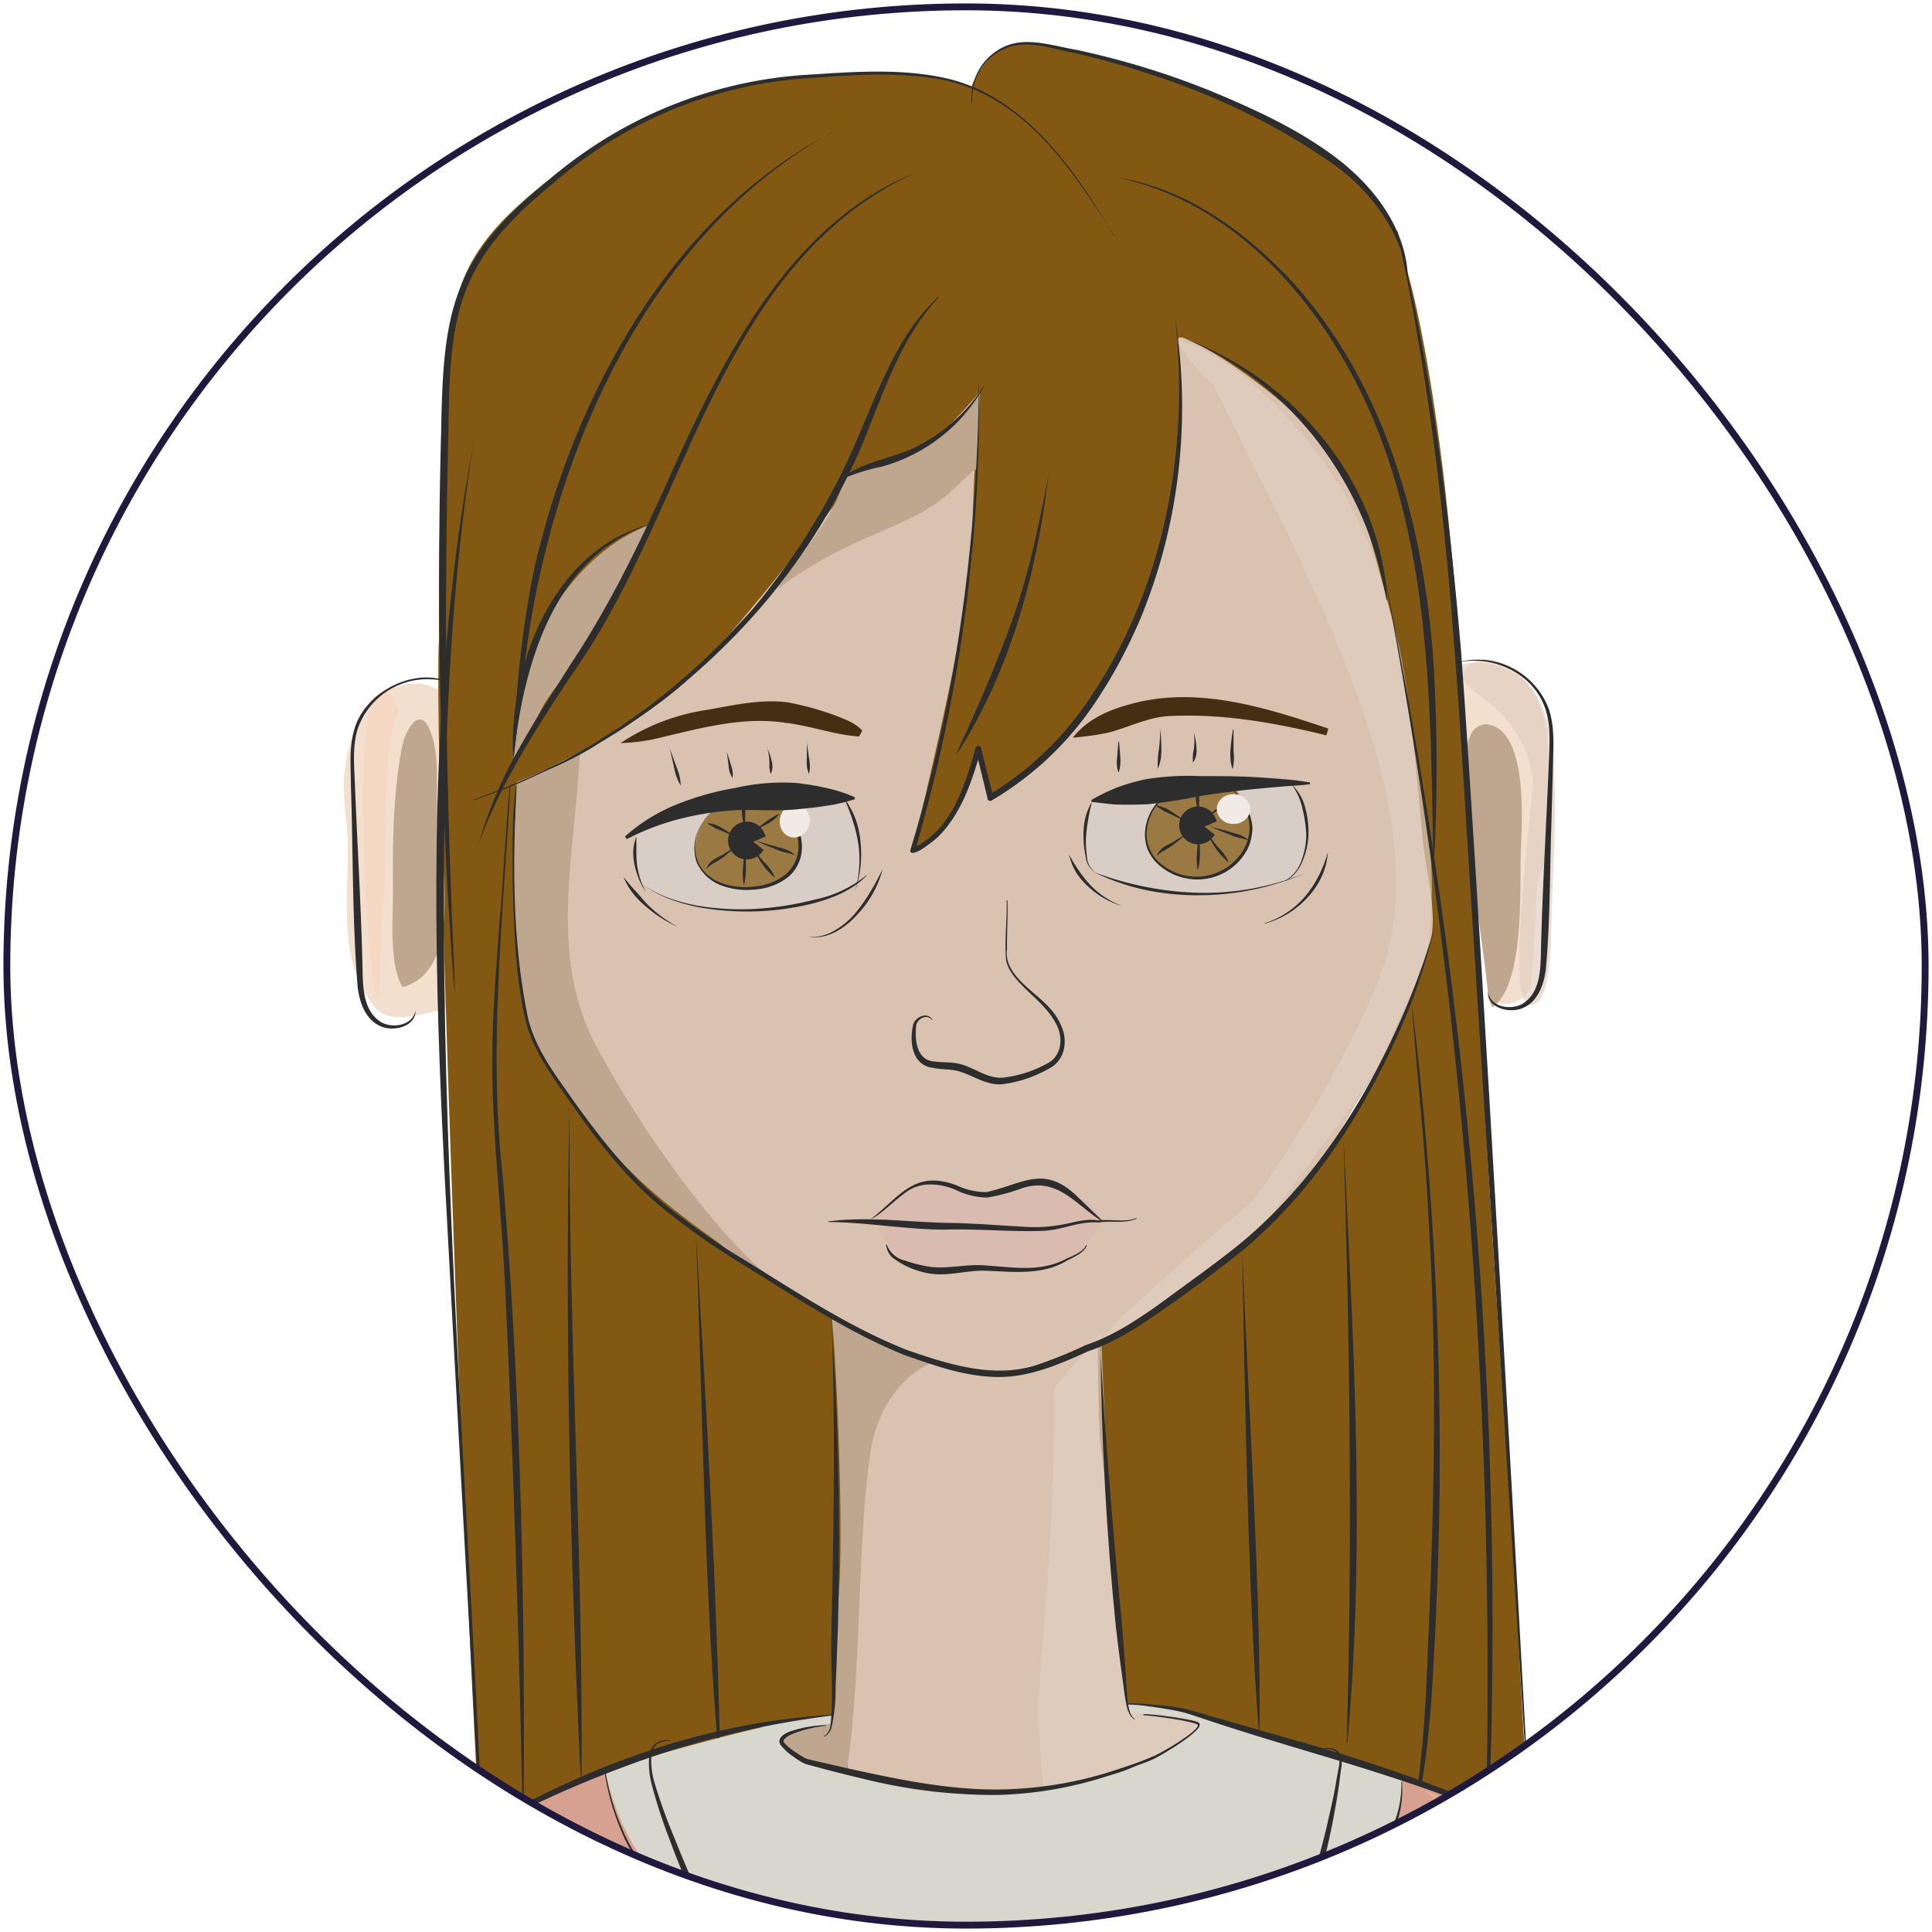 <svg id="artwork" xmlns="http://www.w3.org/2000/svg" xmlns:xlink="http://www.w3.org/1999/xlink" viewBox="0 0 282 282"><defs><style>.cls-1,.cls-18{fill:none;stroke-miterlimit:10;}.cls-1{stroke:#1f193d;}.cls-2{clip-path:url(#clip-path);}.cls-3{fill:#d9c3b0;}.cls-4{fill:#f2dfce;}.cls-5{fill:#825813;}.cls-6{fill:#bfa68f;}.cls-7{opacity:0.7;}.cls-8{fill:#e1cfc0;}.cls-9{fill:#f5d6c0;}.cls-10,.cls-17{fill:#2d2d2d;}.cls-11{fill:#d6a190;}.cls-12{fill:#d7d7ce;}.cls-13{fill:#e9ae8c;}.cls-14{fill:#d9bbb0;}.cls-14,.cls-17{fill-rule:evenodd;}.cls-15{fill:#d9cec5;}.cls-16{fill:#9b7942;}.cls-18{stroke:#2d2d2d;}.cls-19{fill:#f2eae4;}.cls-20{fill:#462e13;}</style><clipPath id="clip-path"><rect id="face_clip" class="cls-1" x="1" y="1" width="280" height="280" rx="140"/></clipPath></defs><g class="cls-2"><g id="head_neutral1"><g id="head_neutral_colour"><path class="cls-3" d="M209.54,135.13a22.13,22.13,0,0,1,0-2.44c-.06-2.5-.28-5-.37-7.49-.38-10.65-2.35-21-4.24-31.47-1.32-7.26-3.77-12.71-6.42-19.62a38,38,0,0,0-6.45-10c-2.53-2.94-3.2-6.82-6.46-9-3.49-2.35-7.71-4.21-11-6.84-1.6-1.29-2.82-3.44-2.74-1.8.21,4.43-.2,14.64-.33,19.08a64.77,64.77,0,0,1-8.34,28.81,62.65,62.65,0,0,1-4.92,7.55c-1.71,2.16-4,3.74-6,5.57-1.79,1.62-3.18,3.5-5.59,4.26a3.21,3.21,0,0,1-1.91.12c-.62-.19-2.13-2.07-2.06-2.72a39,39,0,0,1-1.57,5,22.44,22.44,0,0,1-2.49,4.94,4.37,4.37,0,0,1-1.24,1.22c-.63.36-.82,1.06-1.48.76-.1.43-.69.19-1.09.35-.78-.87-.1-2.46.06-3.57.46-3.1,1.56-6,2.27-9.11a211.11,211.11,0,0,0,5.63-41.41c.06-2,.25-4.53.16-6.49-.07-1.58.67-2.86.33-4.41a.72.72,0,0,0-.16-.38.62.62,0,0,0-.82,0,2.1,2.1,0,0,0-.48.75c-1.53,3.27-4.68,5-7.9,6.27a46.48,46.48,0,0,0-7.5,3.49,15.44,15.44,0,0,0-3.23,2.31c-.93,1-1.12,2.44-1.68,3.62-1.08,2.22-3.37-7.25-5.76-6.61-7,1.89-3.26-1.69-9.92,3.41-4.25,3.25-8.47,4.06-13,6.82-2.3,1.39-4.6,3.79-6.89,5.18-2,1.24-5.18,10.23-7.47,10.84-.71.19-4.13,27-4.1,27.86.18,6.9,1.1,13.79,1.56,20.69.7,10.65,6.16,18.85,12.9,26.51a108.77,108.77,0,0,0,16,14.7c5.07,3.73,15.88,8.94,16,11.37.11,2.2.87,4.32,1,6.53a238.1,238.1,0,0,1-1.12,30.56c-.44,5.09-.94,10.18-1.39,15.27-.36,4-.33,8.5-1.64,12.36-.87,2.57-11.54,5.18-8.18,6.83,9,4.38,20.39,4.13,30.19,4.22a179.37,179.37,0,0,0,19.39-.88c5.41-.54,13-.38,17.46-3.85,5.32-4.09,3.08-13.69-3.94-14.18-2.15-.14-8-.95-8-.95s-.33-2.35-.42-3.74c0-10.72-1.84-19.21-2.49-29.91-.34-5.62-.83-19.11-.83-19.11s8.81-5.92,10.75-7a67.65,67.65,0,0,0,15.52-12.75c7.28-8.13,6.87-9.32,12.7-18.59C204.6,150.44,209.82,137.16,209.54,135.13Z"/><path class="cls-4" d="M225.74,104.89h.12v18.83h-.12Z"/><path class="cls-4" d="M66.88,108.24c-.32,12.3,8,24.4,5.15,36.72a1.4,1.4,0,0,1-1,1.16,6.55,6.55,0,0,1-2.14.1c-4.56-.15-11.4,3.88-14.45.28-5.89-7-3-18.49-3.83-26.07a43.43,43.43,0,0,1-.4-6.73,22.49,22.49,0,0,1,3.58-10.87c.83-1.36,2.58-2.35,5.2-2.87a6.64,6.64,0,0,1,5.28.89c1.84,1.41,3,2.92,2.81,4.69A24.54,24.54,0,0,0,66.88,108.24Z"/><path class="cls-4" d="M67.11,108.71c-.31,12.3,8,24.4,5.16,36.72a1.4,1.4,0,0,1-1,1.16,6.56,6.56,0,0,1-2.14.1c-4.56-.15-11.4,3.88-14.45.28-5.89-7-3-18.49-3.84-26.07a46.05,46.05,0,0,1-.4-6.73A22.51,22.51,0,0,1,54,103.3c.82-1.36,2.57-2.34,5.2-2.87a6.65,6.65,0,0,1,5.27.89c1.85,1.41,3.06,2.92,2.82,4.69A24.56,24.56,0,0,0,67.11,108.71Z"/><path class="cls-4" d="M225.54,105.93a40.19,40.19,0,0,1,.31,6.76l-.16,12.07a4.13,4.13,0,0,1-.16,1.31,8.44,8.44,0,0,1-.51,1c-1.16,2.16-.75,5.42-.92,7.78l-.63,8.66a3.81,3.81,0,0,1-4.25,3c-2.22-.55-2.28-4.39-2.47-6L214.89,125l-.34-2.85c-.26-2.22-.53-4.45-.77-6.67q-.57-5.37-.93-10.74c-.15-2.32-.26-4.8,1-6.9,1.5-2.43,4.83-1.76,6.94-.27a11.82,11.82,0,0,1,4.44,7C225.37,105,225.47,105.47,225.54,105.93Z"/><path class="cls-4" d="M152.4,72.39a27.69,27.69,0,0,1,.72-5,1.7,1.7,0,0,1,.18,1.45q-.37,2.1-.78,4.2C152.32,72.82,152.44,72.59,152.4,72.39Z"/><path class="cls-4" d="M152.4,72.39c0,.2-.08.43.12.6a13.43,13.43,0,0,1-.47,2.16h0A15.11,15.11,0,0,1,152.4,72.39Z"/><path class="cls-4" d="M152.05,75.15v.61c-.15-.31-.17-.47,0-.61Z"/><path class="cls-5" d="M70.89,277.89c-1.8-10.63-7.8-171.16-6.81-184.56-.06-11,.09-30.92,2.12-47,1.25-9.88,8.24-15.59,15.28-21.21,17.18-13.73,38.88-14.5,46.6-14.49a46.23,46.23,0,0,1,13.7,2.07s2.07-5.84,7.07-6.46C150.94,6,155.6,6.68,163,9s23.28,7.81,27.31,11.45c1.8,1.63,9.95,5.61,13.37,13.93,3.3,8,5.88,25,7.18,36.36,2.34,20.59,4.34,50.81,5.06,73.53s4.59,74.87,5,82.32,2.8,51.39,3.31,53.94-28.21-11.2-33.3-12.74c-3-.9-10.06-14-15.05-16.8-2.82-1.59-11.33-1.18-11.33-1.18a80.41,80.41,0,0,1-1-11.42c.17-3.89-2.55-24.47-2.91-27.63s-.41-14.54-.41-14.54,18.36-11.82,20-13.44c6.73-4.9,16-18,17.63-20.57s9.75-19.89,10.91-24.66c1.1-4.57-.64-9.79-1.19-15.76S205.7,99,203.45,91.33c-2-6.64-4.12-19-9.41-25.69-4.69-5.94-15.16-13.81-21-16.21-1.41-.59-1.25.27-1,1.78,1.42,9.61-1.81,31.58-6.25,40.55C160.25,103,152.6,110,149.36,113.2s-4.79,3.32-4.79,3.32l-1.67-7.38a57.4,57.4,0,0,1-4.3,10.13c-1.93,3.34-4.58,5.61-5.49,5,0,0,8.8-35.43,8.8-44.93,0-8.29,1.09-22.13,1.09-22.13s-6.08,7.35-8.92,8.39S125.51,69,125.51,69s-17.24,22.29-24.45,29.55-25.58,15.86-25.58,15.86-.61,8.27-.49,12.53-.21,23,6.22,30.49c8.42,9.83,23,24.06,27.36,26.8s11.4,7.29,14.39,8.9c1.55.83.71,67.47.71,67.47s-20.38,1.71-25.19,3.61C92.88,266.42,70.89,277.89,70.89,277.89Z"/></g><g id="head_neutral_shading_dark"><path class="cls-6" d="M142.53,68.41c.33-4.23.45-11,.45-11-5.5,8.38-17.6,11.55-19.35,11.74-.26.63-.53,1.26-.81,1.88-1.3,4.91-6.7,10.64-9.37,15C121.21,80,129,77.71,133.61,75.29,138.62,72.68,140.21,70.09,142.53,68.41Z"/><path class="cls-6" d="M75,110.58a75.89,75.89,0,0,0,4.12-7.27c1.64-2.94,4.59-6,6.59-9.17,1.76-2.79,3.11-4.13,5.39-9.33,1.64-3.76,4.46-8.48,4.18-8.38C84.39,80.26,77.76,92.24,76,99.43A55.56,55.56,0,0,0,75,110.58Z"/><path class="cls-6" d="M87.19,153c-7.28-13.36-3.28-28.15-2.55-43-3.23,1.65-7.23,3.37-9.25,4.15-.5,16.63-1.81,36,7.49,45.44,8.29,12.23,14.12,16.47,30.35,27.59C104.3,180.07,93.86,165.27,87.19,153Z"/><path class="cls-6" d="M136.17,198.82s-9.34-4.19-15.78-6.92l1,.5c.67,4.9,2,34.3.84,42.24-.43,3-.79,17-.79,17s-9.09-1.07-10.56.68c-2.6,3.11-11.18,17.29-11.18,17.29a203.49,203.49,0,0,0,21.07-.59c5.65-12.71,3.74-39.56,6.25-56.79C128.56,201.5,136.17,198.82,136.17,198.82Z"/><path class="cls-6" d="M58.64,109.18c-1.28,7-1.36,14.14-1.28,21.24,0,3.75-.56,10.53,1.41,13.67,9.72-2.67,5-21.34,5-28.09,0-3.35.21-6.86-1.23-9.89-.25-.51-.63-1.07-1.21-1.1a1.55,1.55,0,0,0-1.14.65,7.32,7.32,0,0,0-1.51,3.49Z"/><path class="cls-6" d="M217.11,105.72c6.08.87,5,14.84,4.86,18.81-.14,5.05.57,19.19-4.08,22.48a3.55,3.55,0,0,1-.7-2.12c-.44-4.39-1.95-14.44-2.29-18.58-.39-4.64-1.29-9.23-1-13.91.08-1.63,0-5.2,1.68-6.24A2.33,2.33,0,0,1,217.11,105.72Z"/></g><g id="head_neutral_shading_light" class="cls-7"><path class="cls-8" d="M216.8,102.2a17,17,0,0,1,6.88,11c.4,3-4.21,32.85-.45,33.48,3.13.51,3.15-9.07,3.21-11.5.35-14.12,2.1-29.84-3.55-35.48a10.59,10.59,0,0,0-9.21-2.8C211,97.64,215.73,101.44,216.8,102.2Z"/><path class="cls-8" d="M180.8,63.61c2.37,5,4.21,8.08,7.06,14.12,9,19.06,21.28,45.42,13.43,65.15-6.61,16.61-18.35,32.3-18.35,32.3s-29.39,25.06-20,19.49,16.72-9.25,24.95-20.52,18.76-23.49,20.59-37-1.72-24.12-3.22-35.84-5-23-10.43-31.46-15.38-18.47-22.62-20.06c-.38-.08.47,2.27,4.85,6.36"/><path class="cls-8" d="M153.86,202.53c.42,15.71-1.94,40.18-2.27,44.82-.4,5.65,1.35,19.53,1.35,19.53s19.74-10,23.65-14.72c2.28-2.74-11.88-2.36-11.88-2.36s-.81-7.6-1.94-14.65-.53-10.51-1.05-19.26-1-21.22-1-21.22Z"/><path class="cls-9" d="M58.15,104C55.49,109.87,56.67,125.9,56,131s-.13,19.25-1.36,12.86-1.55-20.67-1.67-26.6a113.86,113.86,0,0,1,.79-13.48s.71-2.91,2.4-2.81S58.15,104,58.15,104Z"/></g><g id="head_neutral_outline"><path class="cls-10" d="M83.14,161.15c-.19,32.82,2,66,1.74,98.81a.05.05,0,0,1-.1,0c-1.57-32.66-2.35-66.42-1.64-98.81Z"/><path class="cls-10" d="M101.55,179.8c1.61,26.16,3.08,52.33,3.62,78.54,0,.06-.09.07-.1,0-2.35-26-2.44-52.77-3.52-78.55Z"/><path class="cls-10" d="M181.32,182.63c.81,20.68,2.75,49.67,2.52,70.07,0,.06-.09.07-.1,0-1.58-20.12-2.05-49.93-2.42-70.08Z"/><path class="cls-10" d="M196.09,165.91c1.44,29.42,3.25,59,.58,88.41,0,.06-.1.05-.1,0,.86-29.37.43-59.33-.48-88.4Z"/><path class="cls-10" d="M206.07,146.54a542.85,542.85,0,0,1,4.07,62.68c.08,10.48-.23,21-.77,31.42s-1.25,21.05-4.65,31c0,.06-.11,0-.09,0,2.9-10.09,3.39-20.6,3.79-31,.93-20.9,1.39-41.84.1-62.74-.48-10.36-1.72-21.26-2.45-31.31Z"/><path class="cls-10" d="M201.55,81.34c12.18,59.14,18,120.09,15.88,180.48-.05,0-.5,12.17-.64,12.14s.23-12.15.18-12.15A864.64,864.64,0,0,0,201.55,81.34Z"/><path class="cls-10" d="M69,116.76c1.08-.39,3.53-1.32,4.55-1.7L78,113.13,82.36,111l4.21-2.4,4.08-2.6,3.94-2.81a98.9,98.9,0,0,0,9.76-8.44c1.32-1.23,3.19-3.33,4.45-4.66s3-3.53,4.08-5c1.43-1.81,3.36-4.65,4.64-6.58l2.5-4.12c.83-1.56,2.27-4.09,3-5.7,3.35-6.73,5.54-14.14,9.76-20.44a28.44,28.44,0,0,1,4.2-4.95c0-.05.11,0,.07.07-6,6.36-8.35,14.93-11.75,22.81A91.64,91.64,0,0,1,104.83,95.2c-1.67,1.66-4.27,3.9-6.06,5.41s-4.56,3.53-6.52,4.82c-1.48,1.08-3.92,2.49-5.48,3.48s-4.09,2.3-5.72,3-4.3,2-5.91,2.65c-.72.32-2.27.92-3,1.17l-3,1.08c-.06,0-.09-.07,0-.09Z"/><path class="cls-10" d="M133.64,25.19c-28.75,13.22-32.92,48.31-49.4,72.14-5.49,8.17-11.15,16.87-14.4,25.9a63,63,0,0,1,5.79-13.73c2.4-4.36,5.13-8.52,7.77-12.71,5.49-8.26,9.81-17.16,13.9-26.2C105.15,53,115,32.69,133.64,25.19Z"/><path class="cls-10" d="M143.61,56.47a24.6,24.6,0,0,1-14.83,11.62,31.16,31.16,0,0,0-6,1.88c-.05,0-.1,0-.06-.08,3.39-2.72,7.94-2.92,11.62-5a25.27,25.27,0,0,0,9.2-8.44c0-.06.12,0,.09,0Z"/><path class="cls-10" d="M142.9,56a232.31,232.31,0,0,1-9.36,68.26l-.46-.41c5.77-2.5,7.75-9.1,9.33-14.69a.41.41,0,0,1,.78,0l1.79,7.15-.64-.28a46.45,46.45,0,0,0,14.17-13.29c11.33-16.21,15.21-36.94,13-56.37,3.14,19.43-.84,40.65-12.22,57a46.38,46.38,0,0,1-14.55,13.47.43.43,0,0,1-.59-.16.25.25,0,0,1,0-.12l-1.73-7.15h.78c-1.27,4.39-2.71,9-6,12.45-.5.64-4.44,3.71-4.33,2.24,6.72-21.93,9.82-45.44,10-68.07Z"/><path class="cls-10" d="M153.06,69.2c-1.68,14.24-5.53,28.67-13.38,40.83,0,0-.12,0-.09,0,3-6.54,5.89-13.09,8.29-19.87s3.91-14.22,5.18-20.91Z"/><path class="cls-10" d="M172.86,49.41c15.82,5.71,28.75,21,29.61,38.15,0,0-.09.07-.1,0-2.8-16.83-13.88-31.73-29.51-38.16Z"/><path class="cls-10" d="M163,25.9c10.05,1.53,18.74,7.85,25.54,15.14,13.74,15.09,19.33,35.77,20.7,55.72a253.33,253.33,0,0,1,0,30.18c-.4-20-.18-40.4-6.5-59.57C196.7,48.81,182.78,30,163,25.9Z"/><path class="cls-10" d="M70.84,279.77c-1.52-26.9-4.49-80.9-5.92-107.79-1.5-29.19-2.19-58.57,1.23-87.66C66.64,79.85,67.28,75.39,68,71l1.16-6.65c-10,61.55,0,152.8,1.67,215.47Z"/><path class="cls-10" d="M212.21,96.85a11.08,11.08,0,0,1,13.89,6.72c.89,2.77.61,5.67.57,8.45l-.23,8.43c-.24,7-.16,14.07-.81,21.09-.29,2.1-1.1,4.57-3.21,5.53-1.86.93-5.27.18-5.23-2.23.44,2.17,3.23,2.64,5,1.71,3.06-1.89,2.63-6.11,2.77-9.28.22-8.12.75-17.11,1.08-25.27.09-2.8.4-5.64-.4-8.28-1.68-5.57-8.17-8.4-13.41-6.87Z"/><path class="cls-10" d="M65.59,99.62a10.78,10.78,0,0,0-13.38,6.77c-.81,2.64-.5,5.48-.4,8.28.33,8.18.86,17.14,1.07,25.27.14,3.17-.28,7.39,2.78,9.28,1.75.93,4.53.46,5-1.71,0,2.41-3.37,3.16-5.23,2.23-2.11-1-2.93-3.43-3.21-5.53-.81-9.6-.67-19.86-1-29.52,0-2.78-.32-5.68.57-8.45,1.71-5.5,9-8.93,13.86-6.62Z"/><path class="cls-10" d="M75.42,114.64c-.61,11.35-.65,23,1.69,34.13,1.12,4.47,4,8.17,6.58,11.87,4,5.57,8.21,11,13.55,15.33a101.36,101.36,0,0,0,11.23,7.81c7.76,4.78,15.42,9.91,23.91,13.27,6.29,2.17,13.23,4.41,19.76,1.9a61.24,61.24,0,0,0,6.29-2.6c4.35-1.48,8.09-4,11.79-6.73s7.41-5.34,10.94-8.22c10.51-8.71,18.1-20.66,23.56-33.1a108.62,108.62,0,0,0,4.66-12.94,83.88,83.88,0,0,1-4.23,13.12c-5.36,12.63-12.8,24.75-23.36,33.69-3.56,2.9-7.25,5.63-11,8.27s-7.55,5.33-12,6.81c-4.11,1.87-8.54,3.82-13.29,3.74s-9.07-1.67-13.45-3.19c-8.55-3.45-16.19-8.63-24-13.47a104.48,104.48,0,0,1-11.25-7.92c-5.35-4.37-9.6-9.88-13.54-15.51-2.61-3.75-5.46-7.52-6.56-12-1.52-6.72-1.69-13.65-1.87-20.51,0-4.47-.12-9.57.51-13.71Z"/><path class="cls-10" d="M121.63,19.19C97.92,32.25,84.44,58.29,78.79,84c-2,8.67-2.72,17.67-3.8,26.47a157,157,0,0,1,2.82-26.68c5.69-25.62,20-52.32,43.82-64.55Z"/><path class="cls-10" d="M95.66,76.33C81.05,80.49,76.4,96.88,75,110.37a.05.05,0,0,1-.1,0c-.7-13.73,6.36-30.93,20.72-34Z"/><path class="cls-10" d="M74.52,114.4c-1,18.35-3.25,38.46-1.19,56.7,2.68,31.47,3.35,63.1,3.09,94.68a.05.05,0,0,1-.1,0C75.8,241,75,214.88,73.83,190.05c-.46-12.62-2.22-25.19-1.94-37.84.13-6.33.67-12.63,1.13-18.93.1,0,1.24-19.21,1.5-18.88Z"/><path class="cls-10" d="M147.05,131.46c.09,2.35-.1,4.67-.06,7-.36,2.46,1.42,4.31,3.11,5.82s3.75,3,4.7,5.24c1.15,2.25.71,5.3-1.74,6.48a18.29,18.29,0,0,1-6.79,2.26c-2.46.21-4.54-1.53-6.74-2-1.06-.21-2.24-.15-3.47-.41-2.93-.44-3.31-3.73-2.81-6.13.19-1.25,2.17-2.17,2.86-.83a0,0,0,1,1-.09,0c-.7-1-2.23-.17-2.3.91-.21,1.94.07,4.89,2.52,5.12,1.06.18,2.24.07,3.48.3,2.36.44,4.15,2.18,6.52,2.09a17.26,17.26,0,0,0,6.46-2c2.19-1,2.54-3.58,1.58-5.61s-2.73-3.6-4.43-5.2c-1.23-1.22-2.61-2.56-3-4.33-.25-2.91.16-5.85.08-8.75,0-.06.09-.08.09,0Z"/><path class="cls-10" d="M162.63,34.45c-5.9-9.41-12.86-20-24.37-22.65-6.7-1.44-13.66-.86-20.44-.38A63,63,0,0,0,80.63,26.86c-13.81,11.24-15,18.69-15.17,35.81-.56,22.85-.49,45.73.42,68.57.1,4.57.45,9.24.52,13.76-.47-4.5-.66-9.17-1-13.74-1.25-22.85-1.64-45.74-1-68.62.28-17.32,1.65-25,15.69-36.34a63.69,63.69,0,0,1,37.61-15.38c6.83-.43,13.82-1,20.57.54,11.43,2.7,18.92,13.66,24.29,23Z"/><path class="cls-10" d="M141.83,15.05a8.23,8.23,0,0,1,5.06-8.37c3.35-1.31,6.92.09,10.29.61A117.72,117.72,0,0,1,177,13.39c6.4,2.68,12.77,5.6,18.31,9.86s10.1,10.51,10.2,17.58c-.93-6.88-5.24-12.78-10.81-16.8-11.2-7.94-24.31-13.09-37.64-16.25-3.28-.56-6.8-2-10.07-.82A8,8,0,0,0,141.93,15c0,.06-.09.08-.1,0Z"/><path class="cls-10" d="M224.21,280.52c-1.48-23.26-8.51-133.91-9.83-154.55-1.63-25.74-3-51.56-7.5-77-.83-5.1-1.88-10.15-3-15.2,0-.06.09-.08.1,0,5,20.06,7.51,40.65,9.28,61.22,3,41.61,8.58,142.88,10.92,185.53Z"/><path class="cls-10" d="M168.41,258.16c5.14.63,9.73,3.3,14.2,5.74a151,151,0,0,0,13.83,6.61c9.46,3.93,19.11,7.33,28.56,11.3.06,0,0,.12,0,.1a233.1,233.1,0,0,1-28.85-10.66c-4.69-2.09-9.3-4.37-13.76-6.91s-8.86-5.31-14-6.09c-.07,0-.05-.11,0-.09Z"/></g></g><g id="torso_armscrossed1"><g id="torso_crossed_colour"><path class="cls-11" d="M272.76,464.34c-.57-8.22-1.32-16.43-2.14-24.65q-2.81-27.58-7-55c-1.95-12.78-3.87-25.59-5.9-38.37a1,1,0,0,1-.05-.12c-.28-1.43-.53-2.86-.79-4.29h0a.7.7,0,0,1-1-.48c-2-8.93-3.61-17.95-5.17-27a.76.76,0,0,1-.39-.43c-2.21-6-3-11.41-4.65-17.58-1.15-4.33-2.26-9.56-4.15-13.61-1.69-3.62-3.55-7.69-6.91-10.06-2.17-1.52-4.72-2.4-7.08-3.58-3.93-1.95-7.9-3.81-11.84-5.74-2.91-1.42-10.13-3.8-12.45-4.55a1.33,1.33,0,0,0-1.28.25,107.86,107.86,0,0,1-20.55,13.32c-10.16,5.16-31.47,8.42-35.32,7.37-8.89-2.44-41-2.27-50.17-9.47-2.27-1.78-5.44-8.28-6.7-11a1.35,1.35,0,0,0-1.77-.67L82.19,261c-7.73,3.31-15.84,6.86-22.64,11.87-.59.43-7.09,10.55-7.39,11.25a185.29,185.29,0,0,0-8.26,22c-7.56,23.56-14.45,53.68-20,77.58-6,25.77-10.09,44.15-16.71,70.56-2.6,10.38-4.76,22-7.49,32.32-2.18,8.29-3.85,18.1-2.72,26.66s4.07,15.63,14.82,16.06c2.53.1,17.34-3.14,32.34-8C54.31,518,59.68,515,67.66,512a74.75,74.75,0,0,1,8.09-3.32c3.77-1.68,3-1.2,6.87-2.72.34-.13,2.26-.57,2.26-.57l1.43-.56s-.13,2.82-.12,3.42c.08,5.56-1.08,10-1.5,15.29S83.11,537.69,82,543c-.85,4.19-1.48,8.42-2.51,12.58a49,49,0,0,1-1.74,5.78,11.45,11.45,0,0,1-1.18,3.51,18.74,18.74,0,0,1-3.45,4.92,9,9,0,0,1-4,2c-1.41.41-3.07.39-4.32,1.27-1,.74,0,2.93.88,3.76,1.06,1,.6,1.2-.32,2.21a20.49,20.49,0,0,1-3.94,3.44,8.73,8.73,0,0,0-1.82,1.67c-1,1.19,0,2.14.17,3.49.14,1.61.5,2.41-.25,3.83-.34.64-4.8,5.25-3.33,5.65a9.67,9.67,0,0,0,4.83.25,34.8,34.8,0,0,0,4.58-1.9,1.36,1.36,0,0,1,1.85,1.69c-.29.78-.59,1.63-.87,2.42a1.36,1.36,0,0,0,1.83,1.69l.31-.1,3-.65q3.27-.72,6.53-1.49c4.7-1.1,9.38-2.25,14.07-3.39,8.69-2.13,14.51.57,23.28-1.17,2.31-.46,5.75-.92,8.09-1.19,1.33-.16,7.8-1.11,10-.95,15.46,1.1,64.55-5.92,79.62-2.33.88.21,11.51,3.84,22.22,6.59a1.36,1.36,0,0,0,1.66-1.62,9.41,9.41,0,0,1-.19-1.05c0-.07-.1-.54-.08-.6a5.68,5.68,0,0,1-.29-.77,4,4,0,0,0-.17-.75c0-.14,1.32-.09,1.37-.09a17,17,0,0,0,2,0,18.49,18.49,0,0,0,3.91-.74,7.33,7.33,0,0,0,2.18-1,5,5,0,0,0,1.68-2.44,1.21,1.21,0,0,0,.1-.56,5.18,5.18,0,0,0-.1-1.19c-.63-1.84-2.24-2.9-3.54-4.27a36.61,36.61,0,0,1-3.53-3.74,22.13,22.13,0,0,1-1.38-1.95,5.2,5.2,0,0,1-.82-2.16c.06-1.54,2.81-2.51,1.88-4.09-.55-.93-2.37-1.39-3.29-1.8s-2.61-1.21-1.72-2.35a6.39,6.39,0,0,1,1.37-1.33l-.53-.61c-1.68-1.28-3.86-1.27-5.73-2.23s-3.86-1.84-5.67-2.93a5.26,5.26,0,0,1-2.58-2.45,2.67,2.67,0,0,1,1-2.77,5.58,5.58,0,0,1,2.38-.89c.33-.1,1.44-.45,1.81-.58a.64.64,0,0,0,.42-.57,3.26,3.26,0,0,0,.07-.7v-.31c-.33-2.54-.75-5.06-1.28-7.57-.38-1.83-1.1-3.51-1.51-5.33-.24-1.06-1.23-2.73-1.65-4.47-.24-1-1.64-3.17-.65-2.89,1.44.42,6,1.81,7.18,2.18,2.27.71,4.72,1.4,7,2.06,10.77,3.12,10.67,3.94,23.41,6.7,2.28.5,8.29-.52,8.94-2.76a29,29,0,0,0,1.06-7.18c1.35-13.17,2.38-19.24,2.71-32.35C273.22,487.08,273.53,475.66,272.76,464.34ZM77.93,452l-11.3,27h0l3.24,1.07h0L69,481.68h0a128.41,128.41,0,0,1-14.93,1.37h0s-7.57-7-8.55-9.82c-3.72-10.79,24.29-74,30.63-97.4,2.09-7.71,5-14,6.92-21.77a59.77,59.77,0,0,1,3.76-9,.81.81,0,0,1,1.53.35c.06,2.79-.63,7.4-.68,8.66-.28,6.54.13,7.46-.09,14-.41,12.22.49,20.83,0,33.05-.55,15.25,1.34,37.77,1.22,53,0,1.53-10.89-2.17-10.92-2.18Zm161.9,33c-.06.42-1.12,2.51-1.53,2.45A132.2,132.2,0,0,1,220.62,483a1.82,1.82,0,0,1-.57-1c-.57-4.37,0-8.87-.56-13.24a1.38,1.38,0,0,0-.44-.85c-.31-.29-.41-.51-.26-.66a1.63,1.63,0,0,0,.31-.83c-.07-.28-.13-.56-.21-.84a.93.93,0,0,1,.27-1c-.12-3.64-1.28-9.74-1.42-11-1.26-11.59-1.66-21.91-2.89-33.5-1.18-11.13-2.29-22.26-3.54-33.38-1.27-11.43-1.77-20.88-2.55-32.36-.17-2.51-1.61-7.44.23-7.61,2.56-.23,5.31,7.54,5.76,9.22,5.61,21.22,19.35,84.07,23.37,110l-.07.06C238.61,469,240.25,482,239.83,485Z"/><path class="cls-12" d="M121.47,251.59c-3.53.32-8.3,1.74-7.23,3a9.26,9.26,0,0,0,4.8,2.74c8.25,2.17,13.38,4.77,23.08,4.41,9.33-.36,16.21-1,24.84-4.71,3.91-1.7,10-5.2,7.64-6-2.19-.73-9.67-1-9.67-1l-.37-1.24s6.69.34,8,.69c8.5,2.36,32.06,10.42,32.06,10.42s1.27,9.15-7.44,13.48c-8.9,4.43-25.54,9.9-39.32,11.09-9.29.8-45.88-.92-59-8.45-8.2-4.69-10.54-17.68-10.54-17.68s27.13-8.22,33.32-7.91Z"/></g><g id="torso_crosse_shading_light"><path class="cls-13" d="M272.76,480.06c-.69-22.39-3.24-44.91-5.84-66.9-.71-6.06-1.5-12.11-2.3-18.16-.53-2.69-1.05-5.39-1.58-8.09-2.41-12.22-4.87-24.44-7.19-36.69-.86-4.57-1.78-9.15-2.48-13.75-1.39-5.93-2.65-11.89-3.67-17.9-1.19-7-3-13.84-4.46-20.77-2.86-10-4.38-15.21-7.05-19.71-3.23-5.43-6.74-5.84-10.78-8.11-4.63-2.6-19.39-8.62-19.39-8.62s18.08,17,22.61,21.43c6.68,6.56,10.2,19,12.42,31,4.39,23.71,7.36,36.85,12.49,60.21,4.35,19.83,5.53,39.31,6.2,59.51,1,31,5.78,62.16,3,93.15a2.34,2.34,0,0,1-.29.95c.31,3.22.63,6.43,1,9.64a1.54,1.54,0,0,1-.37,1.15c1.53,2.56,2.94.3,4.26-.31.42-.19,1-2.58,1.53-6.28a1.46,1.46,0,0,1-.21-.91A341.17,341.17,0,0,0,272.76,480.06Z"/></g><g id="torso_crossed_outline"><path class="cls-10" d="M245.33,295.29a38.94,38.94,0,0,0-1.7-6c-.69-2-1.47-3.89-2.33-5.77a60.21,60.21,0,0,0-2.84-5.54,17.66,17.66,0,0,0-3.78-4.8,9.71,9.71,0,0,0-1.28-.83l-1.36-.77c-.9-.51-1.81-1-2.73-1.48-1.84-1-3.71-1.87-5.59-2.74-3.77-1.73-7.62-3.3-11.51-4.77-7.77-2.94-15.74-5.28-23.71-7.67-4-1.21-8-2.43-11.91-3.73l-3-1a22.2,22.2,0,0,0-3-.68c-1-.18-2-.33-3.07-.47a23.22,23.22,0,0,0-3.09-.29l0-.1a21.83,21.83,0,0,1,3.14.1c1,.08,2.08.18,3.11.31a21.2,21.2,0,0,1,3.11.57l3,.88,12,3.44a249.47,249.47,0,0,1,23.71,7.89c3.88,1.51,7.73,3.13,11.49,4.91q2.83,1.35,5.59,2.83c.92.49,1.82,1,2.73,1.52l1.35.8a10.44,10.44,0,0,1,1.32.88,9.31,9.31,0,0,1,1.16,1.1c.33.41.66.82,1,1.24l.88,1.31.81,1.34a59.57,59.57,0,0,1,2.77,5.61c.84,1.91,1.59,3.86,2.25,5.83a40.71,40.71,0,0,1,1.6,6Z"/><path class="cls-10" d="M44.91,302.43c2.5-7.91,5.43-15.76,9.78-22.9a42.12,42.12,0,0,1,3.6-5.12,24.6,24.6,0,0,1,2.14-2.31,15.27,15.27,0,0,1,1.24-1c.49-.32.92-.51,1.39-.78,3.64-2,7.3-4,11-5.84s7.46-3.71,11.28-5.36a123.85,123.85,0,0,1,11.73-4.34,111.91,111.91,0,0,1,12.14-3,105.38,105.38,0,0,1,12.38-1.51v.1c-4.11.56-8.21,1.19-12.26,2.1s-8,1.94-12,3.24-7.81,2.72-11.64,4.29-7.59,3.33-11.31,5.16-7.39,3.77-11.06,5.71a13.68,13.68,0,0,0-4.64,3.9,45,45,0,0,0-3.63,5c-4.41,7-7.46,14.81-10.1,22.67Z"/><path class="cls-10" d="M88.35,258.32a34,34,0,0,0,2.36,8.33,23.37,23.37,0,0,0,4.58,7.28,10.64,10.64,0,0,0,1.64,1.37,11.48,11.48,0,0,0,1.91,1,41,41,0,0,0,4.08,1.43c2.77.83,5.59,1.52,8.42,2.15s5.67,1.2,8.52,1.71,5.71,1,8.58,1.23c5.78.52,11.56,1,17.34,1.25,11.55.44,23.24-.31,34.3-3.65a77.42,77.42,0,0,0,15.9-6.72c1.24-.74,2.53-1.44,3.72-2.21a10.46,10.46,0,0,0,2.7-3.22,15,15,0,0,0,2.14-8.22l.1,0a15,15,0,0,1-1.84,8.46,10.88,10.88,0,0,1-2.75,3.48c-1.23.84-2.48,1.56-3.71,2.34a75,75,0,0,1-16,7.07c-11.19,3.51-23,4-34.62,3.48-5.81-.26-11.59-.81-17.37-1.38-2.91-.26-5.77-.8-8.63-1.32s-5.69-1.14-8.52-1.8-5.65-1.38-8.43-2.24a42.7,42.7,0,0,1-4.1-1.49,10.08,10.08,0,0,1-3.63-2.46,23.76,23.76,0,0,1-4.55-7.42,34,34,0,0,1-2.27-8.4Z"/><path class="cls-10" d="M166.91,250.21c1.37,0,2.72.21,4.08.39.67.1,1.35.2,2,.32l1,.2.5.13a1.54,1.54,0,0,1,.55.26c.25.36-.18.81-.36,1a8.3,8.3,0,0,1-.76.69c-.52.43-1.06.82-1.62,1.2-1.11.75-2.25,1.45-3.43,2.1s-2.49,1-3.73,1.54-2.52.9-3.8,1.3A56.76,56.76,0,0,1,145.52,262a79.72,79.72,0,0,1-20-2.48c-1.64-.38-3.27-.8-4.89-1.22l-2.43-.65c-.21-.06-.38-.09-.65-.19a4.94,4.94,0,0,1-.61-.3c-.38-.22-.73-.46-1.08-.71a8.68,8.68,0,0,1-1.94-1.77,3.25,3.25,0,0,1-.15-.4,1.29,1.29,0,0,1,.06-.45,1.64,1.64,0,0,1,.5-.59,4.52,4.52,0,0,1,1.19-.58,17.35,17.35,0,0,1,5-.85v.1a18.84,18.84,0,0,0-4.83,1.17,4.64,4.64,0,0,0-1,.57c-.29.26-.42.49-.24.72a8.47,8.47,0,0,0,1.85,1.5,11.22,11.22,0,0,0,1,.63c.17.09.35.17.52.24l.56.14,2.45.57c1.63.37,3.26.75,4.9,1.1,6.52,1.41,13.11,2.67,19.78,2.65a56.57,56.57,0,0,0,15.7-2.33c1.27-.38,2.53-.81,3.79-1.23s2.51-.93,3.7-1.45a38.11,38.11,0,0,0,3.44-2c.55-.36,1.1-.74,1.62-1.15a6.51,6.51,0,0,0,.73-.65,2.35,2.35,0,0,0,.28-.33c.06-.1.12-.25,0-.34a1.09,1.09,0,0,0-.36-.16l-.48-.13c-.33-.09-.66-.16-1-.23-.67-.13-1.34-.25-2-.35-1.35-.21-2.7-.4-4.05-.48Z"/><path class="cls-10" d="M147.51,340.3a4.86,4.86,0,0,0,3.16.42,10.86,10.86,0,0,0,3.06-1.09,29,29,0,0,0,5.42-3.64,46.73,46.73,0,0,0,8.5-9.89c2.43-3.64,4.52-7.49,6.63-11.32s4.1-7.74,6-11.67,3.68-7.94,5.33-12,3.19-8.14,4.55-12.29,2.6-8.34,3.58-12.6c.48-2.13,1-4.26,1.33-6.42l.29-1.61a4.8,4.8,0,0,0,.14-1.58,1.38,1.38,0,0,0-.87-1.15,3.68,3.68,0,0,0-1.59-.16v-.09a3.59,3.59,0,0,1,1.66.06,1.62,1.62,0,0,1,1.09,1.29,4.72,4.72,0,0,1-.05,1.68l-.21,1.63c-.27,2.18-.68,4.34-1.09,6.5a121.34,121.34,0,0,1-3.32,12.76,131.69,131.69,0,0,1-4.58,12.36q-2.56,6.08-5.53,12t-6.16,11.63c-2.16,3.82-4.31,7.65-6.8,11.28a46.76,46.76,0,0,1-8.71,9.86,29.94,29.94,0,0,1-5.53,3.59,11.11,11.11,0,0,1-3.13,1.05,5,5,0,0,1-3.23-.48Z"/><path class="cls-10" d="M148.42,365.35c-.21-5.45-.2-10.91.12-16.37.11-1.36.35-2.72.4-4.06a5.81,5.81,0,0,0-.25-1.95,3.45,3.45,0,0,0-1.09-1.58,5.74,5.74,0,0,0-.79-.58l-.89-.47c-.61-.31-1.23-.6-1.83-.93a38.29,38.29,0,0,1-3.52-2.13,41.33,41.33,0,0,1-11.23-11.89c-3-4.54-6-9.1-9-13.7a272.49,272.49,0,0,1-16.3-28.41c-2.36-4.93-4.53-9.95-6.42-15.08a72.65,72.65,0,0,1-2.51-7.82,11.88,11.88,0,0,1-.34-4.12,2.69,2.69,0,0,1,1-1.83,2.83,2.83,0,0,1,2-.39v.1a2.7,2.7,0,0,0-1.89.45,2.46,2.46,0,0,0-.81,1.71,11.52,11.52,0,0,0,.49,4A80.54,80.54,0,0,0,98.33,268q3,7.57,6.66,14.89c4.84,9.75,10.3,19.18,16.07,28.42q4.35,6.93,8.83,13.77a41.2,41.2,0,0,0,11,11.85,37,37,0,0,0,3.46,2.14c.59.33,1.2.63,1.8.94l.92.49a7.44,7.44,0,0,1,.84.64,3.93,3.93,0,0,1,1.18,1.76,5.9,5.9,0,0,1,.24,2.08c-.06,1.39-.32,2.73-.44,4.08-.38,5.43-.47,10.89-.33,16.34Z"/><path class="cls-10" d="M160.6,196.67c.74,13.68,1.89,27.3,3.21,40.93.28,3.41.52,6.84.74,10.24.16,1,.17,2.4,1.07,3.06.06,0,0,.12,0,.09-1.05-.62-1.14-2-1.39-3.1-.47-3.4-.93-6.78-1.33-10.19-1.38-13.52-2.15-27.74-2.26-41Z"/><path class="cls-10" d="M121.28,191.72a458.83,458.83,0,0,1,1,46.62c-.11,2.59-.17,5.18-.31,7.77a26.54,26.54,0,0,1-.54,5.83,2.2,2.2,0,0,1-1.15,1.57.05.05,0,0,1,0-.1,2.06,2.06,0,0,0,.93-1.54c.5-4.46,0-9,.14-13.55.36-15.44.59-31.46,0-46.6Z"/></g></g><g id="mouth_neutral4"><path class="cls-14" d="M127.62,178.57c.83,1.41,4,6.56,6.29,6.76s6.92-.35,9.81-.15,10.58-.52,12.64-1.52,3.36-3.58,4.19-5.19-4.57-5.58-7.64-5.87-6.65,2.17-10,1.75-5.65-2.44-8.13-1.43a25,25,0,0,0-6.2,3.82A3.34,3.34,0,0,0,127.62,178.57Z"/><path class="cls-10" d="M165.94,177.87c-1.77.79-3.75.26-5.62.57-2.91-.24-5.25,1.16-8.35,1.23-4.41.14-9.73-.34-14.14-.19-5.46,0-11.47-1.09-16.92-1.11v-.09c5.61-.74,11.32.05,16.94.21,3.27,0,8,.37,11.3.55a22.07,22.07,0,0,0,5.57-.24c1.85-.29,3.75-1,5.6-.66,1.78-.22,3.88.32,5.57-.35l.06.08Z"/><path class="cls-10" d="M127.05,178c4.29-3.33,6.37-7.3,12.54-5a10.17,10.17,0,0,0,4.44,1c5.59-1.31,8.5-4.11,13.5.93l3.43,3.3-.06.08c-4.07-2.61-6.75-6.78-12.12-4.73a28.13,28.13,0,0,1-4.68,1.22,10.81,10.81,0,0,1-4.73-1.18c-2.11-.85-4.64-1.14-6.65.09-1.69,1-4.23,3.71-5.67,4.27Z"/><path class="cls-10" d="M158.66,181.76c-.43,1.2-2.11,1.77-3.15,2.37-3.56,2.07-7.87,1.47-11.72,1.35-2.69-.09-5.24.83-8,.42a12.18,12.18,0,0,1-5.59-2.39,3.19,3.19,0,0,1-.87-1.85l.1,0a3.78,3.78,0,0,0,2.75,2.36,19.51,19.51,0,0,0,3.75.91c2.54.27,5.23-.44,7.83-.23,4,.26,7.91,1,11.59-.82,1.07-.55,2.62-1,3.17-2.1Z"/></g><g id="eyes_neutral7"><g id="white"><path class="cls-15" d="M101.73,117.1c-4,1.73-7.51,2.62-8.47,4s-.39,4.89,0,6.63,1.31,2.06,4.41,3.48c3.66,1.67,11.34,2,14.23,1.59s8.88-1.22,10-2,3.21-1.93,3.21-1.93.66-5.46.08-7.19-1.79-6.2-5.64-5.81S101.73,117.1,101.73,117.1Z"/><path class="cls-15" d="M167.52,114.84c-4.29,1-7.16.83-8.12,2.18s-1.15,6.57-.76,8.3,1,2.22,4.27,3.19,12.48,2.23,15.37,1.85,8.3-1.08,9.45-1.85a8,8,0,0,0,2.93-4.84A15,15,0,0,0,190,117c-.57-1.73-1.44-3.36-5.29-3S171.73,113.91,167.52,114.84Z"/></g><g id="iris"><path class="cls-16" d="M105.6,117.47c-3.65,1.22-4.87,6.56-3.84,8.61a7.37,7.37,0,0,0,6.86,3.61c2.83-.26,6.44-1.12,7.21-2.92s1.29-3.65.78-5.19-2-4.1-3-4.61S108.68,116.44,105.6,117.47Z"/><path class="cls-16" d="M171.43,115.16c-3.65,1.22-4.87,6.93-3.85,9s3.76,4.26,6.68,4,5.68-1.1,6.69-2.79,2.29-3.77,1.78-5.31-1.8-4.62-2.83-5.14S174.51,114.13,171.43,115.16Z"/></g><g id="iris_outline"><path class="cls-10" d="M108.73,122.54s0-.05.07-.05,0,0,0,.06v.11l0,.21,0,.43,0,.85.06,1.7a15.86,15.86,0,0,1,0,1.69,10.1,10.1,0,0,1-.28,1.69h0a9.8,9.8,0,0,1-.17-1.7c0-.57.07-1.14.11-1.7l.22-3.28s0,0,0,0Z"/><path class="cls-10" d="M109.52,123.25l.92,1.21c.32.4.61.81.94,1.19s.7.72,1,1.14a5.14,5.14,0,0,1,.75,1.36l0,0h0c-.4-.34-.73-.7-1.09-1.06a11.17,11.17,0,0,1-.94-1.21c-.29-.43-.53-.88-.8-1.31l-.79-1.31,0,0Z"/><path class="cls-10" d="M110.19,122.67h-.08v-.06a29.19,29.19,0,0,0,3,.91c.5.17,1,.25,1.52.44a3.67,3.67,0,0,1,1.4.84v0l0,0c-.51-.16-1-.29-1.52-.4a8.56,8.56,0,0,1-1.51-.55,26.33,26.33,0,0,1-2.85-1.23l-.12-.06h.2l0,0Z"/><path class="cls-10" d="M109.6,122a7.42,7.42,0,0,1,1.93-1.86,13.15,13.15,0,0,1,1.08-.76c.38-.21.74-.44,1.16-.65l0,0a0,0,0,0,1,0,0,3.55,3.55,0,0,1-.91,1,8.86,8.86,0,0,1-1.14.69,7,7,0,0,0-2.11,1.55h0Z"/><path class="cls-10" d="M108.76,122.36a11.73,11.73,0,0,1-.18-1.42l-.19-1.42a9.74,9.74,0,0,1-.12-1.43,4.21,4.21,0,0,1,.3-1.44h.05c.07.49.1,1,.15,1.42a13.38,13.38,0,0,1,0,1.42v1.43c0,.47-.09,1,0,1.41a0,0,0,0,1,0,0A0,0,0,0,1,108.76,122.36Z"/><path class="cls-10" d="M108,123l0,0h0v0h0a5.46,5.46,0,0,1-1.13,1.07l-1.22,1a14.58,14.58,0,0,1-1.32.84,5.58,5.58,0,0,0-1.23.89h0s0,0,0,0a2.59,2.59,0,0,1,1-1.27,11.92,11.92,0,0,1,1.38-.77l1.3-.82a5.79,5.79,0,0,0,1.22-.91h0s0,0,0,0v0l0,0h0Z"/><path class="cls-10" d="M107.85,122.41a6.35,6.35,0,0,1-1.18-.54l-1.18-.54a9.06,9.06,0,0,1-1.19-.51,5,5,0,0,0-.55-.3,1.37,1.37,0,0,1-.54-.42,0,0,0,0,1,0,0h0a3.24,3.24,0,0,0,.62.12,3.27,3.27,0,0,1,.65.19,10.76,10.76,0,0,1,1.17.6l1.09.7a6.83,6.83,0,0,0,1.09.69v0Z"/><path class="cls-10" d="M175,120.34s0,0,.06,0a.12.12,0,0,1,0,.07l0,.1v.22l0,.42,0,.85.06,1.7a13.61,13.61,0,0,1,0,1.69,10,10,0,0,1-.29,1.69s0,0,0,0h0a10.75,10.75,0,0,1-.16-1.7c0-.57.07-1.14.1-1.7l.23-3.28h0Z"/><path class="cls-10" d="M175.76,121.06l.93,1.2c.31.4.61.82.93,1.2s.71.72,1,1.13a5.14,5.14,0,0,1,.75,1.36l0,0h0c-.4-.34-.74-.71-1.1-1.07a9.45,9.45,0,0,1-.93-1.21c-.29-.42-.54-.87-.8-1.31l-.79-1.31,0,0Z"/><path class="cls-10" d="M176.44,120.48h-.09l0,0c.95.41,2,.58,3,.9.5.17,1,.25,1.52.44a3.94,3.94,0,0,1,1.4.84,0,0,0,0,1,0,0h0c-.52-.16-1-.28-1.52-.4a7.6,7.6,0,0,1-1.51-.55,29.58,29.58,0,0,1-2.86-1.22l-.11-.07h.2a0,0,0,0,1,0,0Z"/><path class="cls-10" d="M175.85,119.79a7.42,7.42,0,0,1,1.93-1.86,13.15,13.15,0,0,1,1.08-.76c.38-.21.74-.44,1.15-.64h0a0,0,0,0,1,0,0,3.57,3.57,0,0,1-.91,1,7.45,7.45,0,0,1-1.15.69,7.29,7.29,0,0,0-2.1,1.55h0Z"/><path class="cls-10" d="M175,120.17a14.33,14.33,0,0,1-.18-1.43l-.18-1.42a8.45,8.45,0,0,1-.12-1.43,4.39,4.39,0,0,1,.29-1.43h.05c.08.49.11,1,.16,1.42a13.43,13.43,0,0,1,0,1.42l0,1.43a13.45,13.45,0,0,0,0,1.42H175Z"/><path class="cls-10" d="M173.76,121.14v0s0,0,0,0v0h0a5.72,5.72,0,0,1-1.14,1.06l-1.22,1a13.85,13.85,0,0,1-1.31.85,5.64,5.64,0,0,0-1.24.89h0l0,0a2.65,2.65,0,0,1,1-1.28c.44-.32.94-.51,1.38-.77l1.3-.81a5.79,5.79,0,0,0,1.22-.91v0h0s0,0,0,0v.06h0A0,0,0,0,1,173.76,121.14Z"/><path class="cls-10" d="M173.54,120.12a6.78,6.78,0,0,1-1.25-.58l-1.23-.61c-.41-.22-.85-.35-1.24-.59l-.58-.37a1.3,1.3,0,0,1-.54-.48v0h0a3.48,3.48,0,0,0,.65.19c.23.07.44.16.66.24a7.26,7.26,0,0,1,1.21.69l1.15.77a6.45,6.45,0,0,0,1.15.72v0Z"/><path class="cls-10" d="M105.17,117a13.09,13.09,0,0,0-3.06,3.93,5.84,5.84,0,0,0-.25,4.8,5.37,5.37,0,0,0,1.44,2,11.26,11.26,0,0,0,1,.69,7,7,0,0,0,1.12.51,10.53,10.53,0,0,0,4.89.44,8.24,8.24,0,0,0,4.47-1.83,5.39,5.39,0,0,0,1.76-4.3,7.68,7.68,0,0,0-1.67-4.52,6.4,6.4,0,0,0-4.12-2.52s-.05,0-.05,0,0,0,.05,0a6.22,6.22,0,0,1,4.39,2.35,8.07,8.07,0,0,1,1.9,4.72,5.73,5.73,0,0,1-1.93,4.69,8.79,8.79,0,0,1-4.75,1.86,10.79,10.79,0,0,1-5-.55,6.85,6.85,0,0,1-1.16-.55,9.47,9.47,0,0,1-1-.74,7.86,7.86,0,0,1-.86-1,4.87,4.87,0,0,1-.61-1.12,6.07,6.07,0,0,1,.33-4.95,13.7,13.7,0,0,1,3.15-3.91s.05,0,.06,0S105.19,117,105.17,117Z"/><path class="cls-10" d="M172.2,114.41a13.45,13.45,0,0,0-3.47,3.3,6.94,6.94,0,0,0-1.36,4.47,5.8,5.8,0,0,0,2.19,4,8.27,8.27,0,0,0,4.33,1.75,8,8,0,0,0,7.78-4.19,6.26,6.26,0,0,0,.5-4.54,9.9,9.9,0,0,0-2.41-4.06s0-.05,0-.05,0,0,0,0a9.17,9.17,0,0,1,2.72,4,6.61,6.61,0,0,1-.4,4.86,8.23,8.23,0,0,1-8.27,4.36,8.62,8.62,0,0,1-4.48-1.91,6,6,0,0,1-2.21-4.26,7.12,7.12,0,0,1,1.46-4.57,13.36,13.36,0,0,1,3.57-3.26,0,0,0,0,1,.06,0S172.23,114.39,172.2,114.41Z"/></g><g id="pupil"><path class="cls-17" d="M109,122.72l1.76,1.42a2.26,2.26,0,1,1-.31-3.21,2.27,2.27,0,0,1,.66.9Z"/><path class="cls-17" d="M174.85,120.51l1.76,1.42a2.26,2.26,0,1,1-.31-3.21,2.27,2.27,0,0,1,.66.9Z"/><path class="cls-17" d="M109,122.72l1.76,1.42a2.26,2.26,0,1,1-.31-3.21,2.27,2.27,0,0,1,.66.9Z"/><path class="cls-17" d="M174.85,120.51l1.76,1.42a2.26,2.26,0,1,1-.31-3.21,2.27,2.27,0,0,1,.66.9Z"/><path class="cls-18" d="M109,122.72l1.76,1.42a2.26,2.26,0,1,1-.31-3.21,2.27,2.27,0,0,1,.66.9Z"/><path class="cls-18" d="M174.85,120.51l1.76,1.42a2.26,2.26,0,1,1-.31-3.21,2.27,2.27,0,0,1,.66.9Z"/></g><g id="spec"><ellipse class="cls-19" cx="116" cy="119.81" rx="2.44" ry="2.18" transform="translate(-23.47 211.24) rotate(-79.17)"/><ellipse class="cls-19" cx="180.04" cy="118.09" rx="2.44" ry="2.18"/></g><g id="outline"><path class="cls-10" d="M159.7,127.24a3.17,3.17,0,0,1-1.25-2.32,14,14,0,0,1-.3-2.68,11.16,11.16,0,0,1,.23-2.7,9.13,9.13,0,0,1,1-2.52h0s0,0,0,0c-.19.88-.41,1.73-.54,2.6a22.68,22.68,0,0,0-.32,2.61,13.78,13.78,0,0,0,.12,2.64,3.09,3.09,0,0,0,1.05,2.31s0,0,0,0Z"/><path class="cls-10" d="M187.74,128.47a5.57,5.57,0,0,0,2.27-3,10.29,10.29,0,0,0,.65-3.75,20,20,0,0,0-.57-3.78,8.66,8.66,0,0,0-1.59-3.44,0,0,0,0,1,0,0,0,0,0,0,1,0,0,6.73,6.73,0,0,1,2,3.35,13.58,13.58,0,0,1,.49,3.91,10.51,10.51,0,0,1-.84,3.84,5.76,5.76,0,0,1-2.46,3h0S187.73,128.48,187.74,128.47Z"/><path class="cls-10" d="M190.82,127.31a39.1,39.1,0,0,1-15.64,3.36,36.75,36.75,0,0,1-8-.77,33,33,0,0,1-7.6-2.65.05.05,0,0,1,0,0h0a46.36,46.36,0,0,0,7.68,2.21,44.86,44.86,0,0,0,7.93.86,39,39,0,0,0,15.62-3s0,0,0,0S190.84,127.31,190.82,127.31Z"/><path class="cls-10" d="M117.74,108.26l.34,2.35a7.78,7.78,0,0,1,.14,1.17,5.46,5.46,0,0,1-.14,1.2h0a4.86,4.86,0,0,1-.31-1.16,7.85,7.85,0,0,1,0-1.19v-2.37h0Z"/><path class="cls-10" d="M111.93,109.08a8.27,8.27,0,0,1,.68,1.9,3.42,3.42,0,0,1,.14,1,2.47,2.47,0,0,1-.26,1h0a6,6,0,0,1-.19-1c0-.32,0-.64,0-1a8.69,8.69,0,0,0-.34-1.93h.05Z"/><path class="cls-10" d="M106.07,109.64l.59,1.91a5.34,5.34,0,0,1,.26,1,3.5,3.5,0,0,1,0,1h0a3.9,3.9,0,0,1-.43-.93,5.41,5.41,0,0,1-.16-1l-.25-2,0,0Z"/><path class="cls-10" d="M97.7,109.09l1,2.74a9.59,9.59,0,0,1,.46,1.37,7.13,7.13,0,0,1,.2,1.46l0,0h0a7.31,7.31,0,0,1-.63-1.33,11.66,11.66,0,0,1-.36-1.41l-.65-2.84h0S97.7,109.09,97.7,109.09Z"/><path class="cls-10" d="M163.34,108.26l.18,2.23a8.25,8.25,0,0,1,0,1.11,4.88,4.88,0,0,1-.23,1.11h-.05a4.37,4.37,0,0,1-.22-1.11,5.9,5.9,0,0,1,.05-1.11l.17-2.23h.05Z"/><path class="cls-10" d="M180.05,106.5c0,1,0,1.91,0,2.85,0,.48.08,1,.06,1.43a9,9,0,0,1-.17,1.43h-.05a5.86,5.86,0,0,1-.28-1.42,8.66,8.66,0,0,1,0-1.44c.08-1,.2-1.91.35-2.86h.05Z"/><path class="cls-10" d="M174.29,107.06a8.63,8.63,0,0,1,.35,2.16,3.7,3.7,0,0,1-.06,1.1,2.84,2.84,0,0,1-.46,1h0l0,0a9.6,9.6,0,0,1,0-1.08c0-.35.11-.69.15-1a8.44,8.44,0,0,0,0-2.13h0A0,0,0,0,1,174.29,107.06Z"/><path class="cls-10" d="M169.34,106.23a30,30,0,0,1,.17,3,8.4,8.4,0,0,1-.08,1.51,6.33,6.33,0,0,1-.42,1.47h0a10.91,10.91,0,0,1,0-1.51c0-.49.11-1,.17-1.48a29.6,29.6,0,0,0,.18-3h.05Z"/><path class="cls-10" d="M94.13,130a11.58,11.58,0,0,1-1.51-3.79,8.37,8.37,0,0,1-.19-2.06,6.54,6.54,0,0,1,.46-2s0,0,0,0l0,0c0,.69,0,1.35,0,2s0,1.33.09,2A11.11,11.11,0,0,0,94.18,130l0,0A0,0,0,0,1,94.13,130Z"/><path class="cls-10" d="M124.86,129.84a16.55,16.55,0,0,0,.4-6.82,22.36,22.36,0,0,0-.82-3.32,26.08,26.08,0,0,0-1.24-3.2,0,0,0,0,1,0,0s0,0,0,0a12,12,0,0,1,1.68,3.06,13.46,13.46,0,0,1,.73,3.43,16.66,16.66,0,0,1-.74,6.88s0,0,0,0Z"/><path class="cls-10" d="M94,129.24a18.43,18.43,0,0,0,3.82,1.91,26.77,26.77,0,0,0,4.14,1.07,38,38,0,0,0,8.52.43,45.18,45.18,0,0,0,8.42-1.34,17.41,17.41,0,0,0,7.61-3.6s0,0,.06,0a.06.06,0,0,1,0,0c-2,2.16-4.78,3.29-7.53,4.06a39.8,39.8,0,0,1-17.1.64,26.75,26.75,0,0,1-4.14-1.16,18.7,18.7,0,0,1-3.81-2s0,0,0,0S94,129.23,94,129.24Z"/><path class="cls-10" d="M91.22,122.1a25.68,25.68,0,0,1,7.5-4.66,41.27,41.27,0,0,1,8.59-2.43,31,31,0,0,1,8.83-.73,37.72,37.72,0,0,1,4.36.71,22.12,22.12,0,0,1,4.27,1.38v.28a25.06,25.06,0,0,1-4.36,1c-1.44.22-2.87.36-4.29.5-2.82.27-5.62,0-8.42.09a43.8,43.8,0,0,0-8.29,1.24,36.33,36.33,0,0,0-7.92,3Z"/><path class="cls-10" d="M191.22,114.46c-1.35.19-2.68.23-4,.34s-2.66.23-4,.36c-2.65.26-5.29.61-7.91,1a75.52,75.52,0,0,1-7.84,1.23c-1.33.06-2.66.09-4,.05a16,16,0,0,1-2.05-.15l-2.08-.24-.05-.28a30.28,30.28,0,0,1,3.76-1.83,34,34,0,0,1,3.93-1.15,37.84,37.84,0,0,1,8.1-.51c2.71,0,5.42,0,8.11.15,1.35.08,2.69.18,4,.29a38.83,38.83,0,0,1,4,.49Z"/><path class="cls-10" d="M163.55,132.18a12.52,12.52,0,0,1-4.71-2.77,10.06,10.06,0,0,1-1.79-2.11,8.84,8.84,0,0,1-1-2.55s0,0,0,0,0,0,0,0a23.92,23.92,0,0,0,1.41,2.3,18.44,18.44,0,0,0,1.66,2.1,12.42,12.42,0,0,0,4.44,3s0,0,0,0Z"/><path class="cls-10" d="M118.18,136.79a6.91,6.91,0,0,0,3.69-1,11.48,11.48,0,0,0,2.93-2.45,23.56,23.56,0,0,0,2.21-3.13,34.88,34.88,0,0,0,1.84-3.41h0a0,0,0,0,1,0,0,15.23,15.23,0,0,1-1.46,3.64,15,15,0,0,1-2.35,3.15A11.49,11.49,0,0,1,122,136a7,7,0,0,1-3.79.81,0,0,0,0,1,0,0S118.17,136.79,118.18,136.79Z"/><path class="cls-10" d="M98.73,135.2a19.29,19.29,0,0,1-4.51-2.93,13.34,13.34,0,0,1-1.89-1.94A11.18,11.18,0,0,1,91,128s0,0,0,0h0c.58.69,1.12,1.39,1.71,2s1.15,1.34,1.78,2a19.32,19.32,0,0,0,4.26,3.18s0,0,0,0S98.74,135.21,98.73,135.2Z"/><path class="cls-10" d="M184.56,134.77a12.83,12.83,0,0,0,6-4,16,16,0,0,0,1.95-3,16.5,16.5,0,0,0,1.3-3.39h0s0,0,0,0a10,10,0,0,1-.9,3.59,11.54,11.54,0,0,1-2.1,3.07,13.07,13.07,0,0,1-6.24,3.79s0,0,0,0S184.55,134.77,184.56,134.77Z"/></g><g id="eyebrows"><path class="cls-20" d="M125.43,107.5c-3.66-.23-7.18-1.59-10.82-2-6.58-1-13.07,1-19.45,2.45a27.33,27.33,0,0,1-4.58.51,30.85,30.85,0,0,1,12.8-4.87c3.8-.69,7.7-1.57,11.62-1.07a43.19,43.19,0,0,1,6.73,1.84c1.42.59,2.94,1,4.13,2.28l-.43.81Z"/><path class="cls-20" d="M193.6,107.33c-7.62-1.86-15.45-3.25-23.29-2.79-3.09.26-5.85,1.76-8.85,2.47a45.3,45.3,0,0,1-4.87.66c2.15-2.72,5.25-4.06,8.48-4.91,9.63-2.67,19.69.5,28.82,3.59l-.29,1Z"/></g></g></g><rect id="face_clip-2" data-name="face_clip" class="cls-1" x="1" y="1" width="280" height="280" rx="140"/></svg>